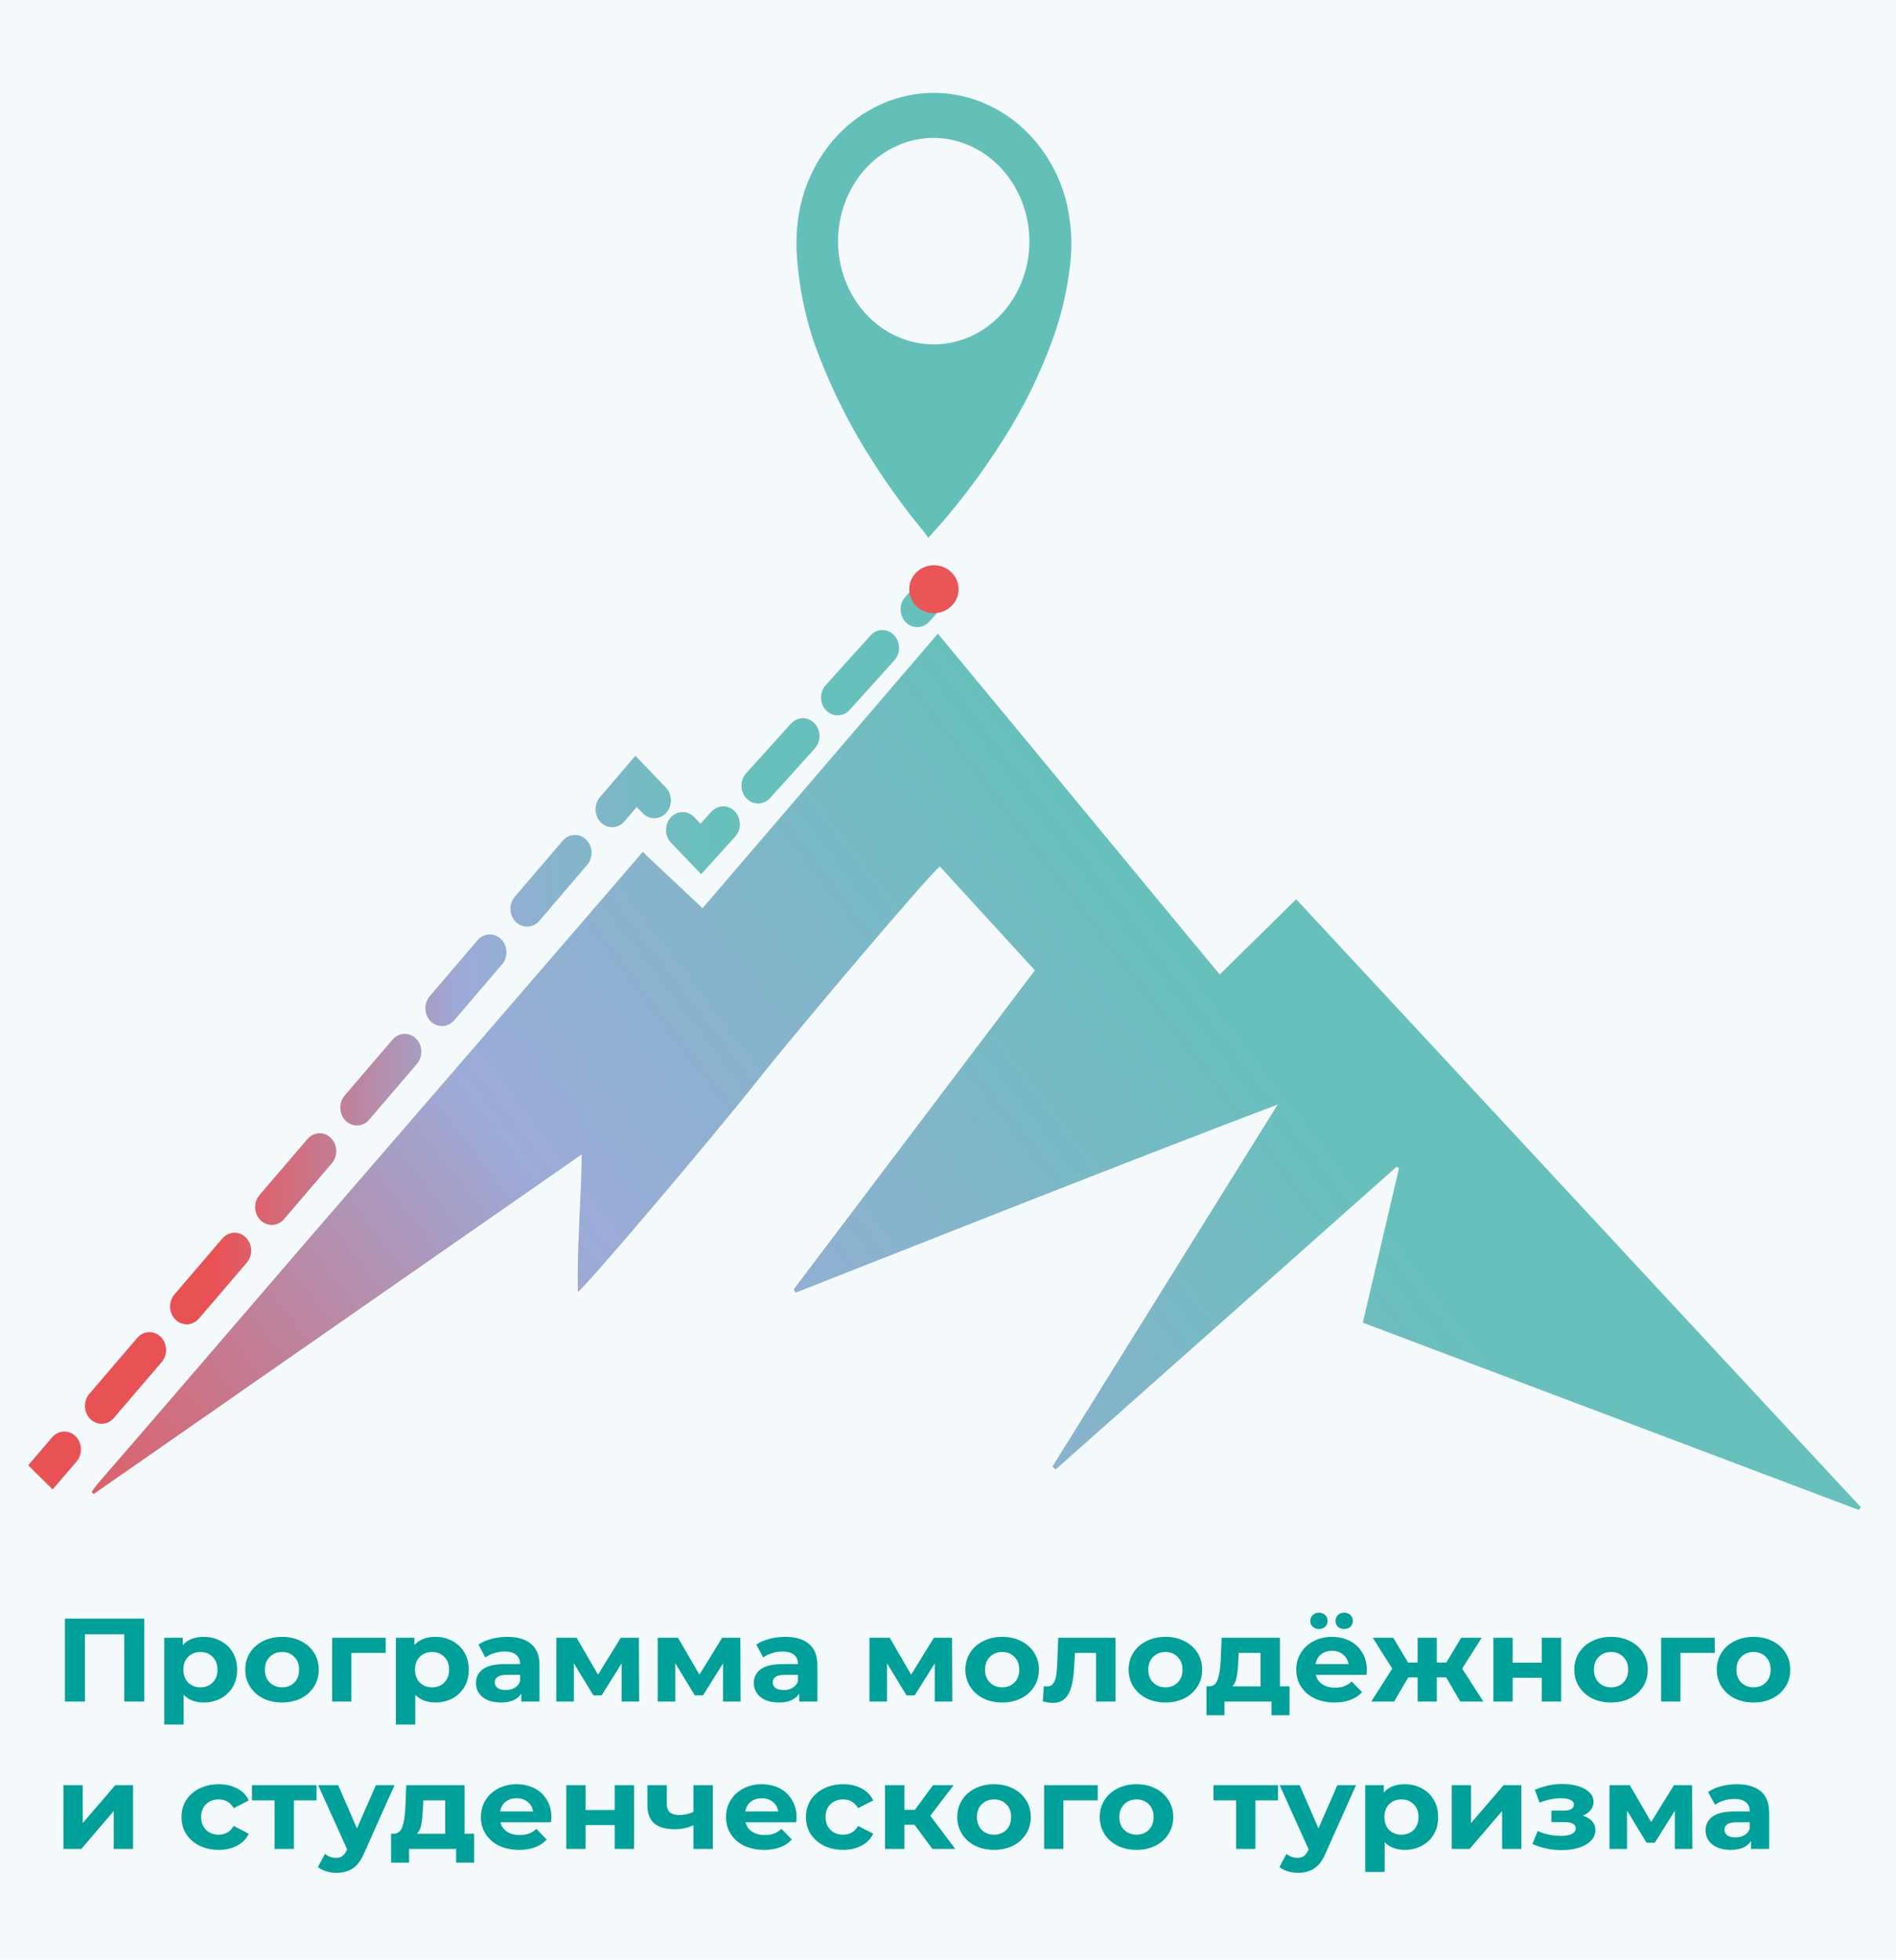 <svg width="269" height="278" viewBox="0 0 269 278" fill="none" xmlns="http://www.w3.org/2000/svg">
<rect width="269" height="278" fill="#F4F9FC"/>
<path d="M149.324 208.028L181.281 156.678C158.383 165.382 135.646 174.422 112.887 183.369L112.607 182.905L146.826 137.647L133.351 122.921C132.274 123.547 113.652 145.492 107.62 153.093C101.158 161.285 83.214 182.44 81.986 183.264C81.846 176.789 82.449 170.499 82.535 163.757L13.269 211.951L13 211.614C13.302 211.231 13.571 210.825 13.883 210.454C17.179 206.636 20.475 202.841 23.76 199.023C30.366 191.341 36.972 183.663 43.578 175.988C51.591 166.705 59.615 157.421 67.65 148.138L85.68 127.249L91.184 120.844L99.672 128.839L133.061 89.894C146.502 106.059 159.664 122.12 173.052 138.239L183.898 127.563L203.985 149.182L224.029 170.766L244.062 192.339L264 213.796L263.731 214.202L193.355 187.628C195.089 180.212 196.791 172.96 198.492 165.707L198.148 165.509L173.881 187.059L149.766 208.458L149.324 208.028Z" fill="url(#paint0_linear_14_46)"/>
<path d="M90.245 110.841L91.888 109.024L90.15 107.209L88.509 109.127L90.245 110.841ZM99.432 120.43L97.789 122.247L99.479 124.011L101.122 122.196L99.432 120.43ZM10.867 207.322C11.748 206.293 11.686 204.69 10.728 203.743C9.769 202.796 8.278 202.863 7.396 203.892L10.867 207.322ZM12.679 197.722C11.797 198.752 11.86 200.354 12.818 201.302C13.776 202.249 15.268 202.182 16.15 201.152L12.679 197.722ZM22.942 193.219C23.823 192.19 23.761 190.587 22.803 189.64C21.844 188.693 20.352 188.76 19.471 189.79L22.942 193.219ZM24.753 183.619C23.872 184.649 23.934 186.252 24.893 187.199C25.851 188.146 27.343 188.079 28.224 187.049L24.753 183.619ZM35.016 179.116C35.898 178.086 35.835 176.484 34.877 175.537C33.918 174.589 32.426 174.656 31.545 175.686L35.016 179.116ZM36.827 169.516C35.946 170.545 36.008 172.148 36.967 173.095C37.925 174.042 39.417 173.975 40.298 172.945L36.827 169.516ZM47.089 165.012C47.971 163.982 47.908 162.379 46.95 161.432C45.991 160.485 44.5 160.552 43.618 161.582L47.089 165.012ZM48.9 155.411C48.019 156.441 48.081 158.044 49.04 158.991C49.998 159.938 51.49 159.871 52.371 158.841L48.9 155.411ZM59.162 150.907C60.044 149.877 59.981 148.274 59.022 147.327C58.064 146.38 56.572 146.448 55.691 147.478L59.162 150.907ZM60.972 141.306C60.091 142.336 60.153 143.939 61.112 144.886C62.071 145.833 63.562 145.765 64.444 144.736L60.972 141.306ZM71.234 136.801C72.115 135.771 72.053 134.169 71.094 133.222C70.136 132.275 68.644 132.342 67.763 133.372L71.234 136.801ZM73.044 127.201C72.162 128.23 72.225 129.833 73.184 130.78C74.142 131.727 75.634 131.66 76.515 130.63L73.044 127.201ZM83.305 122.694C84.187 121.664 84.124 120.062 83.165 119.115C82.206 118.168 80.715 118.236 79.834 119.266L83.305 122.694ZM85.114 113.094C84.233 114.124 84.296 115.727 85.255 116.673C86.213 117.62 87.705 117.553 88.586 116.523L85.114 113.094ZM91.186 115.354C92.12 116.329 93.612 116.306 94.52 115.303C95.427 114.299 95.406 112.696 94.472 111.721L91.186 115.354ZM98.491 115.916C97.557 114.941 96.064 114.964 95.157 115.968C94.25 116.971 94.271 118.575 95.205 119.55L98.491 115.916ZM104.302 118.682C105.21 117.679 105.189 116.076 104.255 115.1C103.321 114.125 101.828 114.148 100.921 115.151L104.302 118.682ZM105.864 109.685C104.957 110.689 104.978 112.293 105.912 113.268C106.847 114.242 108.339 114.219 109.247 113.215L105.864 109.685ZM115.602 106.183C116.508 105.179 116.486 103.576 115.551 102.601C114.617 101.627 113.124 101.651 112.217 102.655L115.602 106.183ZM117.156 97.185C116.25 98.189 116.273 99.793 117.208 100.767C118.143 101.741 119.635 101.716 120.542 100.712L117.156 97.185ZM126.891 93.674C127.798 92.669 127.774 91.066 126.839 90.092C125.903 89.119 124.411 89.144 123.504 90.149L126.891 93.674ZM128.44 84.674C127.534 85.68 127.558 87.283 128.493 88.256C129.429 89.229 130.922 89.203 131.828 88.198L128.44 84.674ZM7.471 211.288C8.603 209.966 9.735 208.644 10.867 207.322L7.396 203.892C6.264 205.214 5.132 206.536 4 207.858L7.471 211.288ZM16.15 201.152C18.414 198.508 20.678 195.864 22.942 193.219L19.471 189.79C17.207 192.434 14.943 195.078 12.679 197.722L16.15 201.152ZM28.224 187.049C30.488 184.405 32.752 181.76 35.016 179.116L31.545 175.686C29.281 178.331 27.017 180.975 24.753 183.619L28.224 187.049ZM40.298 172.945C42.562 170.301 44.826 167.656 47.089 165.012L43.618 161.582C41.355 164.227 39.091 166.871 36.827 169.516L40.298 172.945ZM52.371 158.841C54.635 156.196 56.899 153.551 59.162 150.907L55.691 147.478C53.427 150.122 51.164 152.767 48.9 155.411L52.371 158.841ZM64.444 144.736C66.707 142.091 68.971 139.446 71.234 136.801L67.763 133.372C65.499 136.017 63.236 138.662 60.972 141.306L64.444 144.736ZM76.515 130.63C78.779 127.985 81.042 125.339 83.305 122.694L79.834 119.266C77.57 121.911 75.307 124.556 73.044 127.201L76.515 130.63ZM88.586 116.523C89.718 115.2 90.849 113.878 91.981 112.555L88.509 109.127C87.377 110.449 86.246 111.772 85.114 113.094L88.586 116.523ZM88.602 112.658L91.186 115.354L94.472 111.721L91.888 109.024L88.602 112.658ZM95.205 119.55L97.789 122.247L101.075 118.613L98.491 115.916L95.205 119.55ZM101.122 122.196C102.182 121.025 103.242 119.854 104.302 118.682L100.921 115.151C99.861 116.322 98.801 117.493 97.741 118.664L101.122 122.196ZM109.247 113.215C111.365 110.872 113.483 108.528 115.602 106.183L112.217 102.655C110.1 105 107.982 107.343 105.864 109.685L109.247 113.215ZM120.542 100.712C122.658 98.367 124.775 96.021 126.891 93.674L123.504 90.149C121.388 92.495 119.272 94.841 117.156 97.185L120.542 100.712ZM131.828 88.198C132.885 87.025 133.942 85.851 135 84.677L131.611 81.154C130.554 82.328 129.497 83.501 128.44 84.674L131.828 88.198Z" fill="url(#paint1_linear_14_46)"/>
<path d="M131.152 75.522C128.565 72.404 126.163 69.113 123.962 65.668C120.956 61.065 118.414 56.128 116.38 50.943C114.514 46.286 113.392 41.323 113.06 36.263C112.933 34.397 113.007 32.522 113.282 30.674C113.874 26.907 115.406 23.385 117.715 20.488C120.024 17.59 123.022 15.427 126.386 14.23C129.749 13.033 133.352 12.849 136.806 13.697C140.259 14.544 143.433 16.392 145.986 19.04C148.369 21.501 150.133 24.574 151.115 27.971C152.009 31.241 152.229 34.682 151.759 38.054C151.36 41.383 150.593 44.65 149.476 47.783C147.627 52.965 145.21 57.89 142.275 62.451C139.722 66.496 136.895 70.332 133.816 73.926C133.161 74.69 132.473 75.431 131.701 76.298C131.5 75.979 131.331 75.739 131.152 75.522ZM132.791 19.565C130.104 19.498 127.46 20.292 125.192 21.847C122.924 23.402 121.136 25.648 120.052 28.301C118.969 30.954 118.639 33.894 119.106 36.748C119.572 39.603 120.813 42.244 122.672 44.337C124.531 46.43 126.924 47.882 129.548 48.507C132.172 49.132 134.909 48.903 137.412 47.849C139.915 46.795 142.072 44.964 143.61 42.586C145.148 40.209 145.997 37.393 146.05 34.495C146.099 30.627 144.735 26.894 142.255 24.101C139.774 21.307 136.375 19.678 132.791 19.565Z" fill="#63C0B9"/>
<path d="M132.5 86.981C134.433 86.981 136 85.459 136 83.582C136 81.705 134.433 80.183 132.5 80.183C130.567 80.183 129 81.705 129 83.582C129 85.459 130.567 86.981 132.5 86.981Z" fill="#EA5556"/>
<path d="M20.47 229.609V241.373H17.628V231.828H12.052V241.373H9.211V229.609H20.47ZM28.914 232.197C29.797 232.197 30.596 232.393 31.314 232.786C32.043 233.167 32.614 233.71 33.026 234.416C33.437 235.11 33.643 235.923 33.643 236.852C33.643 237.782 33.437 238.6 33.026 239.306C32.614 240 32.043 240.544 31.314 240.936C30.596 241.317 29.797 241.507 28.914 241.507C27.703 241.507 26.749 241.143 26.055 240.415V244.633H23.302V232.332H25.932V233.374C26.614 232.59 27.608 232.197 28.914 232.197ZM28.438 239.356C29.144 239.356 29.719 239.132 30.167 238.684C30.626 238.225 30.855 237.614 30.855 236.852C30.855 236.091 30.626 235.486 30.167 235.037C29.719 234.578 29.144 234.348 28.438 234.348C27.731 234.348 27.149 234.578 26.691 235.037C26.243 235.486 26.02 236.091 26.02 236.852C26.02 237.614 26.243 238.225 26.691 238.684C27.149 239.132 27.731 239.356 28.438 239.356ZM40.02 241.507C39.02 241.507 38.12 241.311 37.32 240.919C36.531 240.516 35.914 239.961 35.467 239.256C35.019 238.55 34.796 237.749 34.796 236.852C34.796 235.956 35.019 235.155 35.467 234.449C35.914 233.744 36.531 233.195 37.32 232.802C38.12 232.399 39.02 232.197 40.02 232.197C41.019 232.197 41.913 232.399 42.702 232.802C43.49 233.195 44.108 233.744 44.554 234.449C45.001 235.155 45.225 235.956 45.225 236.852C45.225 237.749 45.001 238.55 44.554 239.256C44.108 239.961 43.49 240.516 42.702 240.919C41.913 241.311 41.019 241.507 40.02 241.507ZM40.02 239.356C40.725 239.356 41.302 239.132 41.748 238.684C42.207 238.225 42.437 237.614 42.437 236.852C42.437 236.091 42.207 235.486 41.748 235.037C41.302 234.578 40.725 234.348 40.02 234.348C39.313 234.348 38.731 234.578 38.272 235.037C37.814 235.486 37.584 236.091 37.584 236.852C37.584 237.614 37.814 238.225 38.272 238.684C38.731 239.132 39.313 239.356 40.02 239.356ZM54.724 234.483H49.853V241.373H47.118V232.332H54.724V234.483ZM61.777 232.197C62.66 232.197 63.459 232.393 64.177 232.786C64.906 233.167 65.477 233.71 65.888 234.416C66.3 235.11 66.506 235.923 66.506 236.852C66.506 237.782 66.3 238.6 65.888 239.306C65.477 240 64.906 240.544 64.177 240.936C63.459 241.317 62.66 241.507 61.777 241.507C60.565 241.507 59.612 241.143 58.918 240.415V244.633H56.165V232.332H58.795V233.374C59.477 232.59 60.471 232.197 61.777 232.197ZM61.3 239.356C62.007 239.356 62.582 239.132 63.03 238.684C63.489 238.225 63.718 237.614 63.718 236.852C63.718 236.091 63.489 235.486 63.03 235.037C62.582 234.578 62.007 234.348 61.3 234.348C60.594 234.348 60.012 234.578 59.554 235.037C59.106 235.486 58.883 236.091 58.883 236.852C58.883 237.614 59.106 238.225 59.554 238.684C60.012 239.132 60.594 239.356 61.3 239.356ZM71.968 232.197C73.439 232.197 74.568 232.534 75.357 233.206C76.145 233.867 76.539 234.869 76.539 236.214V241.373H73.962V240.247C73.445 241.087 72.48 241.507 71.068 241.507C70.339 241.507 69.703 241.39 69.162 241.154C68.633 240.919 68.228 240.594 67.945 240.18C67.663 239.765 67.522 239.295 67.522 238.768C67.522 237.928 67.851 237.267 68.509 236.785C69.18 236.303 70.209 236.063 71.598 236.063H73.785C73.785 235.491 73.603 235.054 73.239 234.752C72.874 234.438 72.327 234.281 71.598 234.281C71.092 234.281 70.592 234.36 70.097 234.516C69.615 234.662 69.204 234.864 68.862 235.121L67.875 233.29C68.392 232.942 69.009 232.674 69.727 232.483C70.456 232.293 71.204 232.197 71.968 232.197ZM71.756 239.743C72.227 239.743 72.645 239.642 73.01 239.44C73.374 239.227 73.633 238.919 73.785 238.516V237.592H71.898C70.769 237.592 70.204 237.945 70.204 238.651C70.204 238.987 70.339 239.256 70.609 239.457C70.892 239.648 71.274 239.743 71.756 239.743ZM88.194 241.373V235.962L85.353 240.499H84.189L81.418 235.945V241.373H78.93V232.332H81.807L84.842 237.558L88.071 232.332H90.647L90.682 241.373H88.194ZM102.583 241.373V235.962L99.743 240.499H98.579L95.808 235.945V241.373H93.319V232.332H96.196L99.231 237.558L102.46 232.332H105.036L105.072 241.373H102.583ZM111.397 232.197C112.868 232.197 113.997 232.534 114.785 233.206C115.573 233.867 115.968 234.869 115.968 236.214V241.373H113.391V240.247C112.873 241.087 111.908 241.507 110.497 241.507C109.768 241.507 109.132 241.39 108.591 241.154C108.062 240.919 107.655 240.594 107.374 240.18C107.091 239.765 106.95 239.295 106.95 238.768C106.95 237.928 107.279 237.267 107.938 236.785C108.609 236.303 109.638 236.063 111.026 236.063H113.214C113.214 235.491 113.032 235.054 112.667 234.752C112.303 234.438 111.756 234.281 111.026 234.281C110.521 234.281 110.02 234.36 109.526 234.516C109.044 234.662 108.633 234.864 108.291 235.121L107.303 233.29C107.82 232.942 108.438 232.674 109.156 232.483C109.885 232.293 110.632 232.197 111.397 232.197ZM111.185 239.743C111.655 239.743 112.074 239.642 112.438 239.44C112.803 239.227 113.061 238.919 113.214 238.516V237.592H111.326C110.197 237.592 109.632 237.945 109.632 238.651C109.632 238.987 109.768 239.256 110.038 239.457C110.32 239.648 110.703 239.743 111.185 239.743ZM132.62 241.373V235.962L129.78 240.499H128.614L125.844 235.945V241.373H123.356V232.332H126.233L129.268 237.558L132.497 232.332H135.073L135.108 241.373H132.62ZM142.192 241.507C141.192 241.507 140.292 241.311 139.492 240.919C138.704 240.516 138.086 239.961 137.64 239.256C137.193 238.55 136.969 237.749 136.969 236.852C136.969 235.956 137.193 235.155 137.64 234.449C138.086 233.744 138.704 233.195 139.492 232.802C140.292 232.399 141.192 232.197 142.192 232.197C143.193 232.197 144.086 232.399 144.874 232.802C145.663 233.195 146.28 233.744 146.727 234.449C147.175 235.155 147.398 235.956 147.398 236.852C147.398 237.749 147.175 238.55 146.727 239.256C146.28 239.961 145.663 240.516 144.874 240.919C144.086 241.311 143.193 241.507 142.192 241.507ZM142.192 239.356C142.899 239.356 143.474 239.132 143.922 238.684C144.381 238.225 144.61 237.614 144.61 236.852C144.61 236.091 144.381 235.486 143.922 235.037C143.474 234.578 142.899 234.348 142.192 234.348C141.486 234.348 140.904 234.578 140.446 235.037C139.987 235.486 139.757 236.091 139.757 236.852C139.757 237.614 139.987 238.225 140.446 238.684C140.904 239.132 141.486 239.356 142.192 239.356ZM158.259 232.332V241.373H155.506V234.483H152.506L152.418 236.079C152.371 237.267 152.253 238.253 152.065 239.037C151.877 239.821 151.571 240.437 151.148 240.886C150.724 241.334 150.136 241.558 149.383 241.558C148.983 241.558 148.506 241.491 147.953 241.356L148.095 239.205C148.283 239.227 148.418 239.239 148.5 239.239C148.913 239.239 149.218 239.099 149.418 238.819C149.63 238.527 149.771 238.163 149.841 237.726C149.912 237.278 149.965 236.69 150.001 235.962L150.142 232.332H158.259ZM165.353 241.507C164.353 241.507 163.453 241.311 162.653 240.919C161.865 240.516 161.247 239.961 160.8 239.256C160.354 238.55 160.129 237.749 160.129 236.852C160.129 235.956 160.354 235.155 160.8 234.449C161.247 233.744 161.865 233.195 162.653 232.802C163.453 232.399 164.353 232.197 165.353 232.197C166.353 232.197 167.247 232.399 168.035 232.802C168.823 233.195 169.441 233.744 169.888 234.449C170.335 235.155 170.559 235.956 170.559 236.852C170.559 237.749 170.335 238.55 169.888 239.256C169.441 239.961 168.823 240.516 168.035 240.919C167.247 241.311 166.353 241.507 165.353 241.507ZM165.353 239.356C166.059 239.356 166.635 239.132 167.083 238.684C167.542 238.225 167.771 237.614 167.771 236.852C167.771 236.091 167.542 235.486 167.083 235.037C166.635 234.578 166.059 234.348 165.353 234.348C164.647 234.348 164.065 234.578 163.606 235.037C163.147 235.486 162.918 236.091 162.918 236.852C162.918 237.614 163.147 238.225 163.606 238.684C164.065 239.132 164.647 239.356 165.353 239.356ZM182.955 239.222V243.322H180.396V241.373H173.726V243.322H171.168V239.222H171.555C172.144 239.211 172.55 238.88 172.773 238.23C172.996 237.581 173.138 236.656 173.197 235.458L173.32 232.332H181.596V239.222H182.955ZM175.685 235.642C175.65 236.561 175.573 237.312 175.455 237.894C175.349 238.477 175.144 238.919 174.838 239.222H178.843V234.483H175.738L175.685 235.642ZM193.916 236.886C193.916 236.92 193.899 237.155 193.864 237.592H186.681C186.811 238.152 187.117 238.594 187.599 238.919C188.082 239.244 188.681 239.407 189.399 239.407C189.893 239.407 190.328 239.34 190.704 239.205C191.093 239.059 191.452 238.835 191.781 238.533L193.246 240.045C192.352 241.02 191.046 241.507 189.328 241.507C188.258 241.507 187.31 241.311 186.488 240.919C185.664 240.516 185.028 239.961 184.582 239.256C184.135 238.55 183.911 237.749 183.911 236.852C183.911 235.967 184.128 235.172 184.563 234.466C185.011 233.749 185.617 233.195 186.382 232.802C187.158 232.399 188.022 232.197 188.976 232.197C189.905 232.197 190.746 232.388 191.498 232.769C192.252 233.15 192.84 233.699 193.263 234.416C193.698 235.121 193.916 235.945 193.916 236.886ZM188.993 234.18C188.37 234.18 187.846 234.348 187.423 234.685C186.999 235.021 186.741 235.48 186.646 236.063H191.323C191.228 235.491 190.97 235.037 190.546 234.701C190.122 234.354 189.605 234.18 188.993 234.18ZM187.14 231.088C186.787 231.088 186.493 230.982 186.258 230.769C186.023 230.545 185.905 230.265 185.905 229.929C185.905 229.593 186.023 229.318 186.258 229.105C186.493 228.881 186.787 228.769 187.14 228.769C187.494 228.769 187.781 228.881 188.005 229.105C188.24 229.318 188.357 229.593 188.357 229.929C188.357 230.265 188.24 230.545 188.005 230.769C187.781 230.982 187.494 231.088 187.14 231.088ZM190.704 231.088C190.352 231.088 190.057 230.982 189.822 230.769C189.599 230.545 189.487 230.265 189.487 229.929C189.487 229.593 189.599 229.318 189.822 229.105C190.057 228.881 190.352 228.769 190.704 228.769C191.058 228.769 191.352 228.881 191.587 229.105C191.822 229.318 191.94 229.593 191.94 229.929C191.94 230.265 191.822 230.545 191.587 230.769C191.352 230.982 191.058 231.088 190.704 231.088ZM205.174 237.945H203.85V241.373H201.133V237.945H199.809L197.797 241.373H194.551L197.533 236.701L194.762 232.332H197.674L199.774 235.844H201.133V232.332H203.85V235.844H205.191L207.309 232.332H210.22L207.45 236.701L210.45 241.373H207.185L205.174 237.945ZM211.881 232.332H214.615V235.861H218.745V232.332H221.498V241.373H218.745V237.995H214.615V241.373H211.881V232.332ZM228.58 241.507C227.58 241.507 226.68 241.311 225.88 240.919C225.091 240.516 224.474 239.961 224.027 239.256C223.581 238.55 223.356 237.749 223.356 236.852C223.356 235.956 223.581 235.155 224.027 234.449C224.474 233.744 225.091 233.195 225.88 232.802C226.68 232.399 227.58 232.197 228.58 232.197C229.58 232.197 230.474 232.399 231.262 232.802C232.05 233.195 232.668 233.744 233.115 234.449C233.562 235.155 233.786 235.956 233.786 236.852C233.786 237.749 233.562 238.55 233.115 239.256C232.668 239.961 232.05 240.516 231.262 240.919C230.474 241.311 229.58 241.507 228.58 241.507ZM228.58 239.356C229.285 239.356 229.862 239.132 230.309 238.684C230.769 238.225 230.998 237.614 230.998 236.852C230.998 236.091 230.769 235.486 230.309 235.037C229.862 234.578 229.285 234.348 228.58 234.348C227.874 234.348 227.291 234.578 226.833 235.037C226.374 235.486 226.145 236.091 226.145 236.852C226.145 237.614 226.374 238.225 226.833 238.684C227.291 239.132 227.874 239.356 228.58 239.356ZM243.284 234.483H238.414V241.373H235.679V232.332H243.284V234.483ZM248.794 241.507C247.794 241.507 246.894 241.311 246.094 240.919C245.306 240.516 244.688 239.961 244.242 239.256C243.794 238.55 243.571 237.749 243.571 236.852C243.571 235.956 243.794 235.155 244.242 234.449C244.688 233.744 245.306 233.195 246.094 232.802C246.894 232.399 247.794 232.197 248.794 232.197C249.794 232.197 250.688 232.399 251.476 232.802C252.265 233.195 252.882 233.744 253.329 234.449C253.776 235.155 254 235.956 254 236.852C254 237.749 253.776 238.55 253.329 239.256C252.882 239.961 252.265 240.516 251.476 240.919C250.688 241.311 249.794 241.507 248.794 241.507ZM248.794 239.356C249.5 239.356 250.076 239.132 250.523 238.684C250.982 238.225 251.211 237.614 251.211 236.852C251.211 236.091 250.982 235.486 250.523 235.037C250.076 234.578 249.5 234.348 248.794 234.348C248.088 234.348 247.506 234.578 247.047 235.037C246.588 235.486 246.359 236.091 246.359 236.852C246.359 237.614 246.588 238.225 247.047 238.684C247.506 239.132 248.088 239.356 248.794 239.356ZM9 253.237H11.735V258.615L16.358 253.237H18.881V262.279H16.146V256.901L11.541 262.279H9V253.237ZM31.043 262.413C30.031 262.413 29.119 262.217 28.308 261.825C27.508 261.422 26.878 260.867 26.42 260.161C25.972 259.455 25.749 258.654 25.749 257.758C25.749 256.862 25.972 256.061 26.42 255.355C26.878 254.649 27.508 254.1 28.308 253.708C29.119 253.305 30.031 253.103 31.043 253.103C32.042 253.103 32.913 253.305 33.654 253.708C34.408 254.1 34.955 254.666 35.295 255.405L33.16 256.498C32.667 255.669 31.955 255.254 31.025 255.254C30.307 255.254 29.714 255.478 29.243 255.926C28.773 256.374 28.537 256.985 28.537 257.758C28.537 258.531 28.773 259.142 29.243 259.59C29.714 260.038 30.307 260.262 31.025 260.262C31.966 260.262 32.678 259.847 33.16 259.018L35.295 260.128C34.955 260.845 34.408 261.405 33.654 261.808C32.913 262.211 32.042 262.413 31.043 262.413ZM44.91 255.389H41.699V262.279H38.963V255.389H35.752V253.237H44.91V255.389ZM55.975 253.237L51.687 262.833C51.252 263.875 50.711 264.609 50.063 265.035C49.428 265.46 48.658 265.673 47.752 265.673C47.257 265.673 46.77 265.6 46.287 265.455C45.805 265.309 45.41 265.107 45.105 264.85L46.111 262.984C46.322 263.164 46.563 263.304 46.835 263.404C47.116 263.505 47.393 263.556 47.664 263.556C48.04 263.556 48.346 263.466 48.581 263.287C48.816 263.119 49.028 262.833 49.216 262.43L49.251 262.346L45.14 253.237H47.981L50.646 259.371L53.328 253.237H55.975ZM67.271 260.128V264.228H64.713V262.279H58.043V264.228H55.484V260.128H55.872C56.46 260.116 56.866 259.786 57.089 259.136C57.314 258.486 57.455 257.562 57.513 256.363L57.637 253.237H65.913V260.128H67.271ZM60.001 256.548C59.966 257.467 59.89 258.217 59.772 258.8C59.666 259.382 59.46 259.825 59.155 260.128H63.16V255.389H60.055L60.001 256.548ZM78.233 257.792C78.233 257.825 78.215 258.061 78.18 258.497H70.999C71.127 259.058 71.434 259.5 71.916 259.825C72.398 260.15 72.998 260.312 73.716 260.312C74.209 260.312 74.645 260.245 75.022 260.111C75.41 259.965 75.769 259.741 76.098 259.439L77.562 260.951C76.668 261.926 75.362 262.413 73.645 262.413C72.574 262.413 71.627 262.217 70.804 261.825C69.98 261.422 69.345 260.867 68.898 260.161C68.451 259.455 68.228 258.654 68.228 257.758C68.228 256.873 68.445 256.078 68.881 255.372C69.327 254.655 69.933 254.1 70.698 253.708C71.475 253.305 72.34 253.103 73.292 253.103C74.222 253.103 75.063 253.294 75.816 253.674C76.569 254.055 77.157 254.604 77.581 255.321C78.016 256.027 78.233 256.851 78.233 257.792ZM73.309 255.086C72.686 255.086 72.163 255.254 71.739 255.59C71.315 255.926 71.057 256.386 70.963 256.968H75.639C75.545 256.397 75.286 255.943 74.862 255.607C74.439 255.26 73.921 255.086 73.309 255.086ZM80.344 253.237H83.078V256.767H87.208V253.237H89.961V262.279H87.208V258.901H83.078V262.279H80.344V253.237ZM101.136 253.237V262.279H98.384V258.918C97.584 259.299 96.701 259.489 95.737 259.489C94.454 259.489 93.484 259.214 92.825 258.666C92.178 258.105 91.854 257.243 91.854 256.078V253.237H94.607V255.91C94.607 256.458 94.754 256.856 95.049 257.103C95.354 257.349 95.79 257.472 96.355 257.472C97.072 257.472 97.748 257.327 98.384 257.035V253.237H101.136ZM113.009 257.792C113.009 257.825 112.991 258.061 112.955 258.497H105.774C105.903 259.058 106.209 259.5 106.691 259.825C107.173 260.15 107.774 260.312 108.491 260.312C108.985 260.312 109.421 260.245 109.797 260.111C110.186 259.965 110.544 259.741 110.874 259.439L112.338 260.951C111.445 261.926 110.138 262.413 108.421 262.413C107.35 262.413 106.403 262.217 105.579 261.825C104.756 261.422 104.121 260.867 103.673 260.161C103.227 259.455 103.003 258.654 103.003 257.758C103.003 256.873 103.221 256.078 103.656 255.372C104.103 254.655 104.709 254.1 105.473 253.708C106.25 253.305 107.115 253.103 108.068 253.103C108.997 253.103 109.838 253.294 110.591 253.674C111.344 254.055 111.932 254.604 112.356 255.321C112.791 256.027 113.009 256.851 113.009 257.792ZM108.086 255.086C107.462 255.086 106.939 255.254 106.515 255.59C106.091 255.926 105.832 256.386 105.739 256.968H110.415C110.32 256.397 110.062 255.943 109.639 255.607C109.215 255.26 108.698 255.086 108.086 255.086ZM119.637 262.413C118.625 262.413 117.712 262.217 116.901 261.825C116.101 261.422 115.471 260.867 115.013 260.161C114.566 259.455 114.342 258.654 114.342 257.758C114.342 256.862 114.566 256.061 115.013 255.355C115.471 254.649 116.101 254.1 116.901 253.708C117.712 253.305 118.625 253.103 119.637 253.103C120.636 253.103 121.506 253.305 122.248 253.708C123.001 254.1 123.548 254.666 123.889 255.405L121.754 256.498C121.26 255.669 120.548 255.254 119.618 255.254C118.901 255.254 118.307 255.478 117.837 255.926C117.366 256.374 117.13 256.985 117.13 257.758C117.13 258.531 117.366 259.142 117.837 259.59C118.307 260.038 118.901 260.262 119.618 260.262C120.56 260.262 121.272 259.847 121.754 259.018L123.889 260.128C123.548 260.845 123.001 261.405 122.248 261.808C121.506 262.211 120.636 262.413 119.637 262.413ZM129.744 258.85H128.315V262.279H125.562V253.237H128.315V256.75H129.797L132.374 253.237H135.303L131.985 257.573L135.532 262.279H132.285L129.744 258.85ZM141.037 262.413C140.038 262.413 139.138 262.217 138.338 261.825C137.55 261.422 136.932 260.867 136.485 260.161C136.038 259.455 135.815 258.654 135.815 257.758C135.815 256.862 136.038 256.061 136.485 255.355C136.932 254.649 137.55 254.1 138.338 253.708C139.138 253.305 140.038 253.103 141.037 253.103C142.038 253.103 142.932 253.305 143.72 253.708C144.508 254.1 145.125 254.649 145.573 255.355C146.02 256.061 146.243 256.862 146.243 257.758C146.243 258.654 146.02 259.455 145.573 260.161C145.125 260.867 144.508 261.422 143.72 261.825C142.932 262.217 142.038 262.413 141.037 262.413ZM141.037 260.262C141.744 260.262 142.32 260.038 142.767 259.59C143.226 259.13 143.455 258.52 143.455 257.758C143.455 256.996 143.226 256.391 142.767 255.943C142.32 255.484 141.744 255.254 141.037 255.254C140.332 255.254 139.75 255.484 139.291 255.943C138.832 256.391 138.603 256.996 138.603 257.758C138.603 258.52 138.832 259.13 139.291 259.59C139.75 260.038 140.332 260.262 141.037 260.262ZM155.743 255.389H150.872V262.279H148.137V253.237H155.743V255.389ZM161.252 262.413C160.252 262.413 159.351 262.217 158.552 261.825C157.763 261.422 157.146 260.867 156.699 260.161C156.252 259.455 156.028 258.654 156.028 257.758C156.028 256.862 156.252 256.061 156.699 255.355C157.146 254.649 157.763 254.1 158.552 253.708C159.351 253.305 160.252 253.103 161.252 253.103C162.252 253.103 163.145 253.305 163.934 253.708C164.722 254.1 165.34 254.649 165.786 255.355C166.234 256.061 166.457 256.862 166.457 257.758C166.457 258.654 166.234 259.455 165.786 260.161C165.34 260.867 164.722 261.422 163.934 261.825C163.145 262.217 162.252 262.413 161.252 262.413ZM161.252 260.262C161.957 260.262 162.534 260.038 162.981 259.59C163.439 259.13 163.669 258.52 163.669 257.758C163.669 256.996 163.439 256.391 162.981 255.943C162.534 255.484 161.957 255.254 161.252 255.254C160.545 255.254 159.963 255.484 159.505 255.943C159.046 256.391 158.816 256.996 158.816 257.758C158.816 258.52 159.046 259.13 159.505 259.59C159.963 260.038 160.545 260.262 161.252 260.262ZM181.324 255.389H178.113V262.279H175.378V255.389H172.166V253.237H181.324V255.389ZM192.389 253.237L188.102 262.833C187.666 263.875 187.125 264.609 186.478 265.035C185.842 265.46 185.072 265.673 184.166 265.673C183.672 265.673 183.184 265.6 182.701 265.455C182.219 265.309 181.825 265.107 181.519 264.85L182.525 262.984C182.737 263.164 182.978 263.304 183.248 263.404C183.531 263.505 183.807 263.556 184.078 263.556C184.455 263.556 184.76 263.466 184.996 263.287C185.231 263.119 185.442 262.833 185.631 262.43L185.666 262.346L181.554 253.237H184.395L187.06 259.371L189.742 253.237H192.389ZM199.312 253.103C200.194 253.103 200.993 253.299 201.711 253.691C202.44 254.072 203.011 254.616 203.422 255.321C203.835 256.016 204.04 256.828 204.04 257.758C204.04 258.688 203.835 259.506 203.422 260.212C203.011 260.906 202.44 261.45 201.711 261.842C200.993 262.223 200.194 262.413 199.312 262.413C198.099 262.413 197.147 262.049 196.452 261.321V265.539H193.699V253.237H196.329V254.279C197.011 253.495 198.005 253.103 199.312 253.103ZM198.834 260.262C199.541 260.262 200.117 260.038 200.564 259.59C201.023 259.13 201.252 258.52 201.252 257.758C201.252 256.996 201.023 256.391 200.564 255.943C200.117 255.484 199.541 255.254 198.834 255.254C198.129 255.254 197.547 255.484 197.088 255.943C196.641 256.391 196.417 256.996 196.417 257.758C196.417 258.52 196.641 259.13 197.088 259.59C197.547 260.038 198.129 260.262 198.834 260.262ZM205.97 253.237H208.705V258.615L213.329 253.237H215.851V262.279H213.117V256.901L208.511 262.279H205.97V253.237ZM224.57 257.573C225.135 257.741 225.571 257.999 225.876 258.346C226.194 258.694 226.352 259.108 226.352 259.59C226.352 260.161 226.147 260.665 225.735 261.102C225.323 261.528 224.758 261.858 224.041 262.094C223.324 262.329 222.512 262.447 221.606 262.447C220.864 262.447 220.135 262.374 219.417 262.228C218.7 262.082 218.035 261.864 217.423 261.573L218.165 259.741C219.164 260.2 220.271 260.43 221.483 260.43C222.129 260.43 222.635 260.34 223 260.161C223.376 259.971 223.564 259.707 223.564 259.371C223.564 259.08 223.435 258.862 223.176 258.716C222.917 258.559 222.541 258.481 222.047 258.481H220.105V256.851H221.8C222.283 256.851 222.653 256.778 222.912 256.632C223.17 256.487 223.3 256.274 223.3 255.993C223.3 255.702 223.135 255.478 222.806 255.321C222.488 255.164 222.03 255.086 221.429 255.086C220.512 255.086 219.512 255.293 218.429 255.708L217.759 253.893C219.076 253.344 220.358 253.07 221.606 253.07C222.465 253.07 223.229 253.17 223.899 253.372C224.582 253.574 225.117 253.87 225.506 254.263C225.894 254.644 226.088 255.092 226.088 255.607C226.088 256.033 225.952 256.419 225.682 256.767C225.411 257.103 225.041 257.372 224.57 257.573ZM237.62 262.279V256.867L234.778 261.405H233.614L230.843 256.851V262.279H228.355V253.237H231.231L234.267 258.464L237.496 253.237H240.073L240.108 262.279H237.62ZM246.432 253.103C247.903 253.103 249.032 253.439 249.82 254.111C250.609 254.772 251.003 255.775 251.003 257.119V262.279H248.427V261.153C247.909 261.993 246.945 262.413 245.533 262.413C244.803 262.413 244.168 262.295 243.627 262.06C243.097 261.825 242.692 261.5 242.409 261.085C242.127 260.671 241.985 260.2 241.985 259.674C241.985 258.834 242.315 258.173 242.974 257.691C243.644 257.209 244.674 256.968 246.062 256.968H248.25C248.25 256.397 248.068 255.96 247.703 255.657C247.338 255.344 246.791 255.187 246.062 255.187C245.556 255.187 245.056 255.265 244.562 255.422C244.079 255.568 243.668 255.769 243.326 256.027L242.338 254.195C242.856 253.848 243.474 253.579 244.191 253.389C244.921 253.198 245.668 253.103 246.432 253.103ZM246.221 260.648C246.692 260.648 247.109 260.548 247.473 260.346C247.838 260.133 248.097 259.825 248.25 259.422V258.497H246.362C245.232 258.497 244.668 258.85 244.668 259.556C244.668 259.892 244.803 260.161 245.074 260.363C245.356 260.553 245.738 260.648 246.221 260.648Z" fill="#00A19A"/>
<defs>
<linearGradient id="paint0_linear_14_46" x1="252.357" y1="100.814" x2="-17.414" y2="307.676" gradientUnits="userSpaceOnUse">
<stop offset="0.26" stop-color="#68C0BC"/>
<stop offset="0.53" stop-color="#9CABD8"/>
<stop offset="0.8" stop-color="#E95255"/>
</linearGradient>
<linearGradient id="paint1_linear_14_46" x1="4.103" y1="146.239" x2="134.982" y2="146.239" gradientUnits="userSpaceOnUse">
<stop offset="0.2" stop-color="#E95255"/>
<stop offset="0.47" stop-color="#9CABD8"/>
<stop offset="0.74" stop-color="#68C0BC"/>
</linearGradient>
</defs>
</svg>
